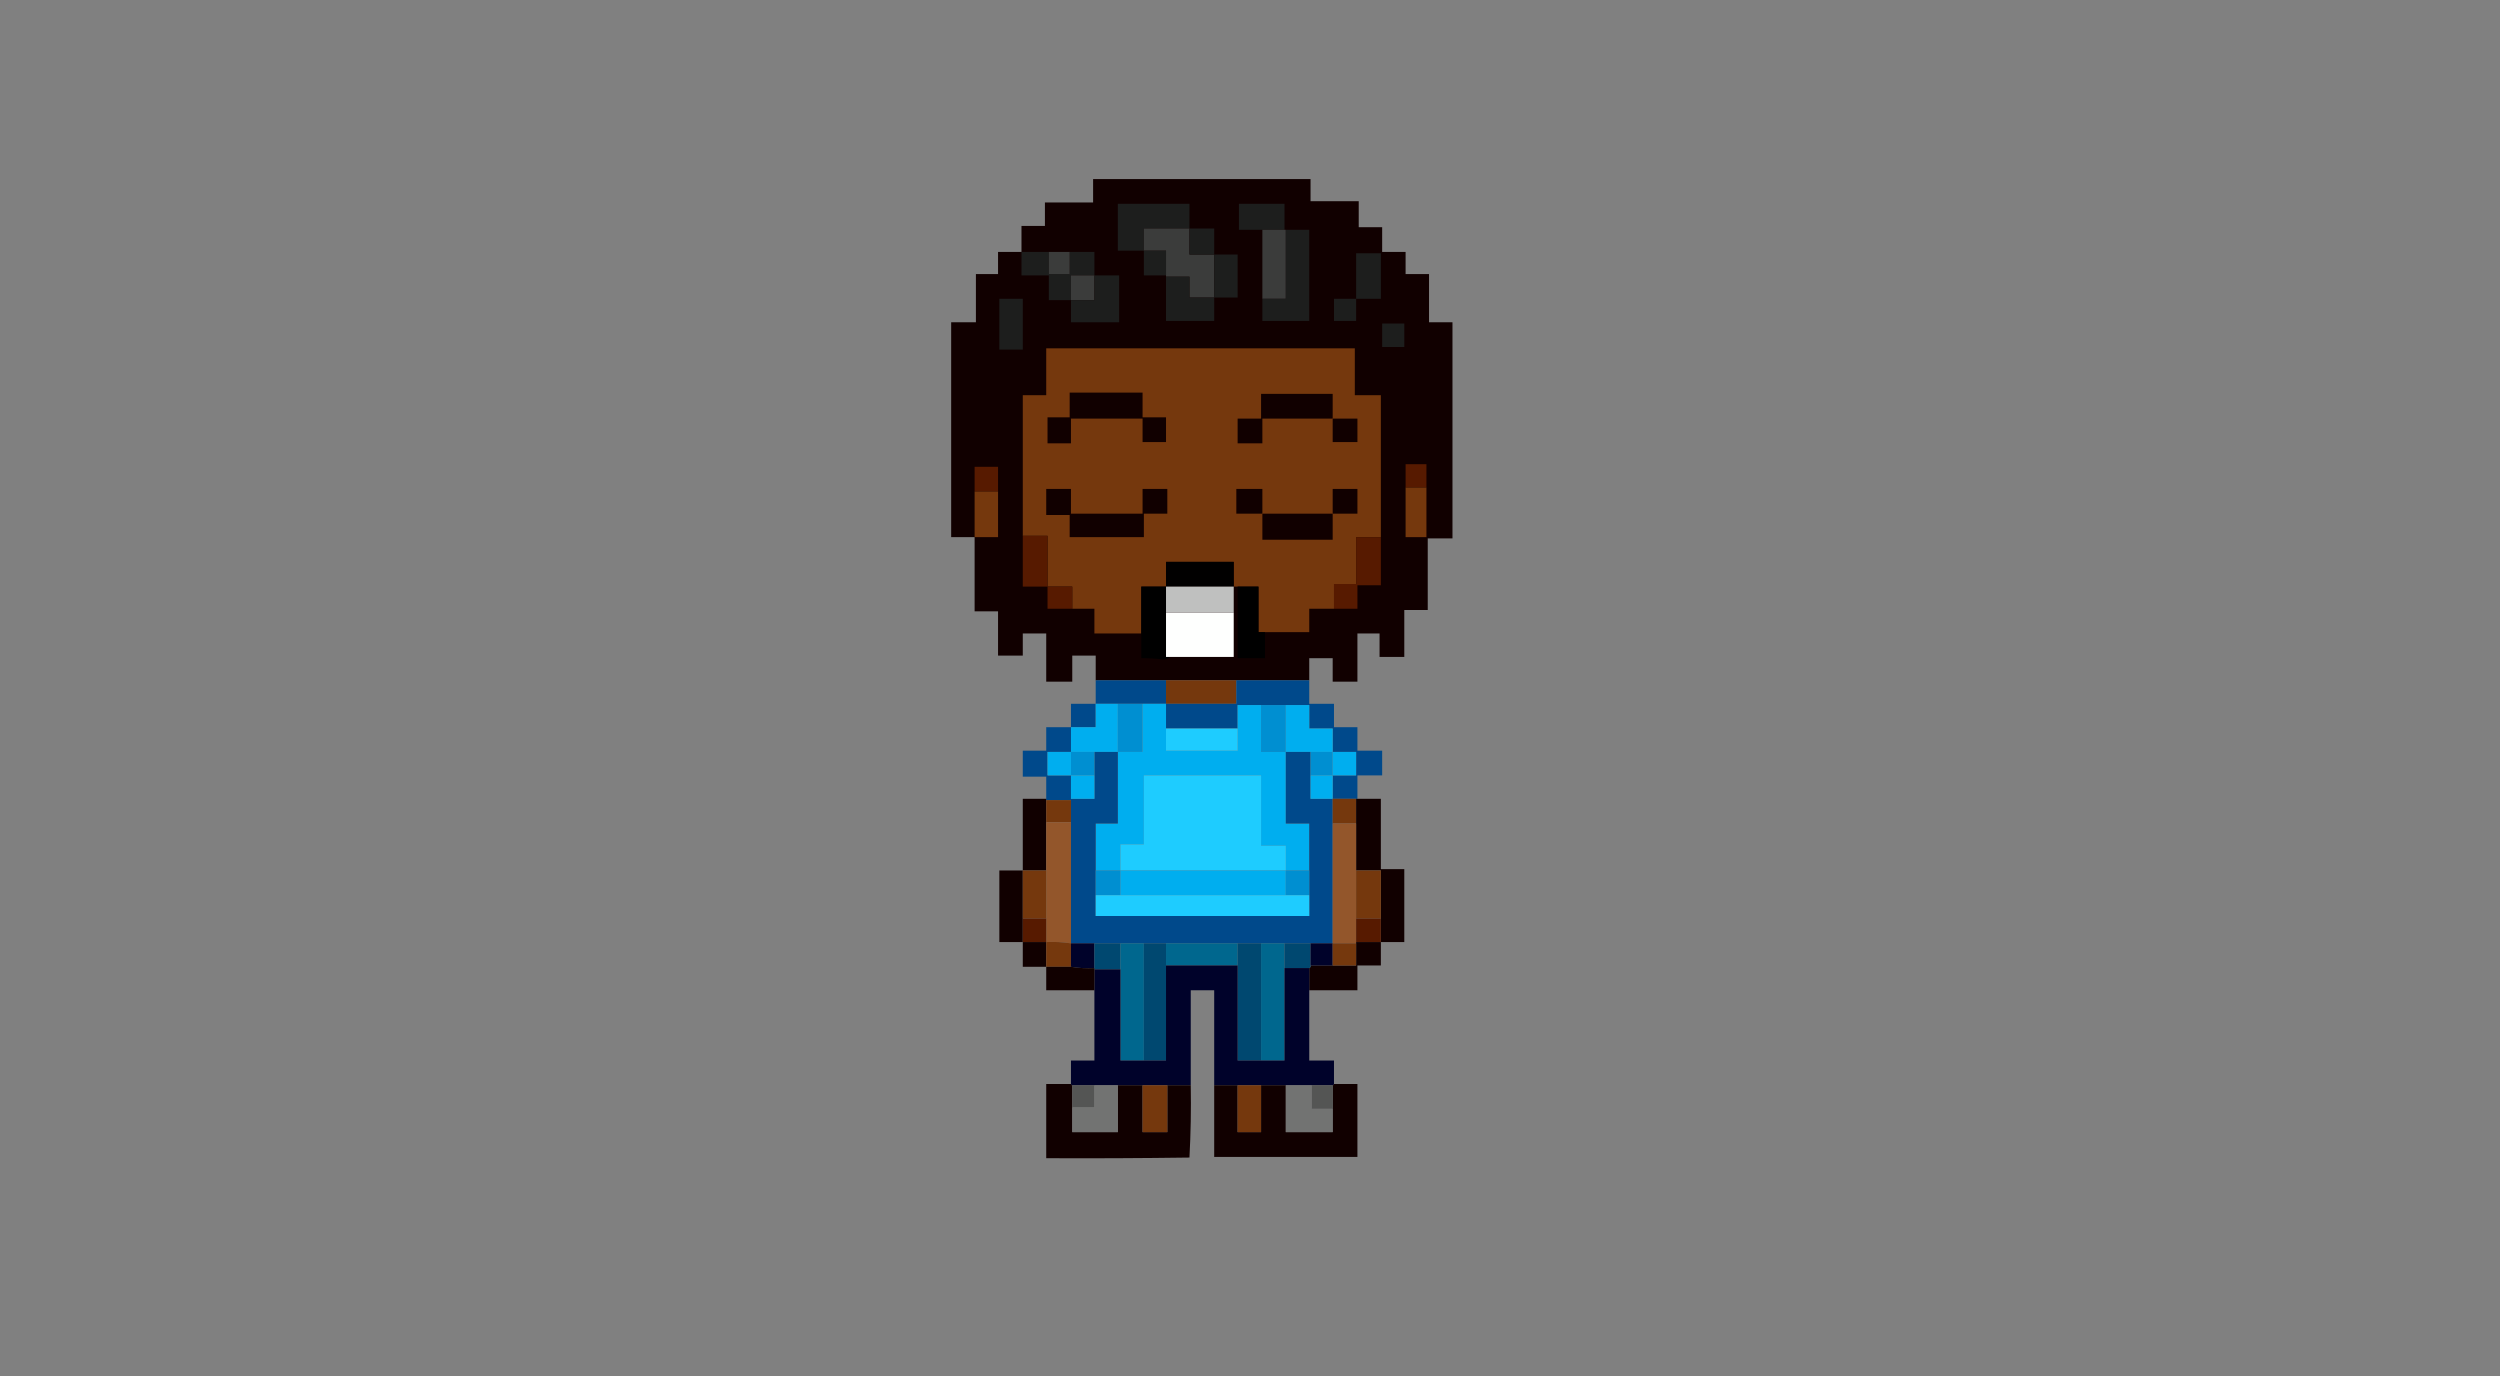 <?xml version="1.0" encoding="UTF-8"?>
<!DOCTYPE svg PUBLIC "-//W3C//DTD SVG 1.1//EN" "http://www.w3.org/Graphics/SVG/1.1/DTD/svg11.dtd">
<svg xmlns="http://www.w3.org/2000/svg" version="1.1" width="1920px" height="1057px" style="shape-rendering:geometricPrecision; text-rendering:geometricPrecision; image-rendering:optimizeQuality; fill-rule:evenodd; clip-rule:evenodd" xmlns:xlink="http://www.w3.org/1999/xlink">
<rect width="100%" height="100%" fill="#808080" stroke="none"/>
<g><path style="opacity:1" fill="#110000" d="M 1005.5,522.5 C 986.833,522.5 968.167,522.5 949.5,522.5C 931.5,522.5 913.5,522.5 895.5,522.5C 877.5,522.5 859.5,522.5 841.5,522.5C 841.5,516.167 841.5,509.833 841.5,503.5C 835.5,503.5 829.5,503.5 823.5,503.5C 823.5,510.167 823.5,516.833 823.5,523.5C 816.833,523.5 810.167,523.5 803.5,523.5C 803.5,511.167 803.5,498.833 803.5,486.5C 797.5,486.5 791.5,486.5 785.5,486.5C 785.5,492.167 785.5,497.833 785.5,503.5C 779.167,503.5 772.833,503.5 766.5,503.5C 766.5,492.167 766.5,480.833 766.5,469.5C 760.5,469.5 754.5,469.5 748.5,469.5C 748.5,450.5 748.5,431.5 748.5,412.5C 742.5,412.5 736.5,412.5 730.5,412.5C 730.5,357.5 730.5,302.5 730.5,247.5C 736.833,247.5 743.167,247.5 749.5,247.5C 749.5,235.167 749.5,222.833 749.5,210.5C 755.167,210.5 760.833,210.5 766.5,210.5C 766.5,204.833 766.5,199.167 766.5,193.5C 772.5,193.5 778.5,193.5 784.5,193.5C 784.5,186.833 784.5,180.167 784.5,173.5C 790.5,173.5 796.5,173.5 802.5,173.5C 802.5,167.5 802.5,161.5 802.5,155.5C 814.833,155.5 827.167,155.5 839.5,155.5C 839.5,149.5 839.5,143.5 839.5,137.5C 895.167,137.5 950.833,137.5 1006.5,137.5C 1006.5,143.167 1006.5,148.833 1006.5,154.5C 1018.83,154.5 1031.17,154.5 1043.5,154.5C 1043.5,161.167 1043.5,167.833 1043.5,174.5C 1049.5,174.5 1055.5,174.5 1061.5,174.5C 1061.5,180.833 1061.5,187.167 1061.5,193.5C 1067.5,193.5 1073.5,193.5 1079.5,193.5C 1079.5,199.167 1079.5,204.833 1079.5,210.5C 1085.5,210.5 1091.5,210.5 1097.5,210.5C 1097.5,222.833 1097.5,235.167 1097.5,247.5C 1103.5,247.5 1109.5,247.5 1115.5,247.5C 1115.5,302.833 1115.5,358.167 1115.5,413.5C 1109.17,413.5 1102.83,413.5 1096.5,413.5C 1096.5,431.833 1096.5,450.167 1096.5,468.5C 1090.5,468.5 1084.5,468.5 1078.5,468.5C 1078.5,480.5 1078.5,492.5 1078.5,504.5C 1072.17,504.5 1065.83,504.5 1059.5,504.5C 1059.5,498.5 1059.5,492.5 1059.5,486.5C 1053.83,486.5 1048.17,486.5 1042.5,486.5C 1042.5,498.833 1042.5,511.167 1042.5,523.5C 1036.17,523.5 1029.83,523.5 1023.5,523.5C 1023.5,517.5 1023.5,511.5 1023.5,505.5C 1017.5,505.5 1011.5,505.5 1005.5,505.5C 1005.5,511.167 1005.5,516.833 1005.5,522.5 Z"/></g>
<g><path style="opacity:1" fill="#1d1e1d" d="M 913.5,175.5 C 901.833,175.5 890.167,175.5 878.5,175.5C 878.5,181.167 878.5,186.833 878.5,192.5C 871.833,192.5 865.167,192.5 858.5,192.5C 858.5,180.5 858.5,168.5 858.5,156.5C 876.833,156.5 895.167,156.5 913.5,156.5C 913.5,162.833 913.5,169.167 913.5,175.5 Z"/></g>
<g><path style="opacity:1" fill="#1d1e1d" d="M 986.5,176.5 C 980.833,176.5 975.167,176.5 969.5,176.5C 963.5,176.5 957.5,176.5 951.5,176.5C 951.5,169.833 951.5,163.167 951.5,156.5C 963.167,156.5 974.833,156.5 986.5,156.5C 986.5,163.167 986.5,169.833 986.5,176.5 Z"/></g>
<g><path style="opacity:1" fill="#3b3c3b" d="M 913.5,175.5 C 913.5,182.167 913.5,188.833 913.5,195.5C 919.833,195.5 926.167,195.5 932.5,195.5C 932.5,206.5 932.5,217.5 932.5,228.5C 926.167,228.5 919.833,228.5 913.5,228.5C 913.5,223.167 913.5,217.833 913.5,212.5C 907.5,212.5 901.5,212.5 895.5,212.5C 895.5,212.167 895.5,211.833 895.5,211.5C 895.5,205.167 895.5,198.833 895.5,192.5C 889.833,192.5 884.167,192.5 878.5,192.5C 878.5,186.833 878.5,181.167 878.5,175.5C 890.167,175.5 901.833,175.5 913.5,175.5 Z"/></g>
<g><path style="opacity:1" fill="#1d1e1d" d="M 913.5,175.5 C 919.833,175.5 926.167,175.5 932.5,175.5C 932.5,182.167 932.5,188.833 932.5,195.5C 926.167,195.5 919.833,195.5 913.5,195.5C 913.5,188.833 913.5,182.167 913.5,175.5 Z"/></g>
<g><path style="opacity:1" fill="#3b3c3b" d="M 969.5,176.5 C 975.167,176.5 980.833,176.5 986.5,176.5C 986.833,176.5 987.167,176.5 987.5,176.5C 987.5,194.167 987.5,211.833 987.5,229.5C 981.5,229.5 975.5,229.5 969.5,229.5C 969.5,211.833 969.5,194.167 969.5,176.5 Z"/></g>
<g><path style="opacity:1" fill="#1d1e1d" d="M 987.5,176.5 C 993.5,176.5 999.5,176.5 1005.5,176.5C 1005.5,199.833 1005.5,223.167 1005.5,246.5C 993.5,246.5 981.5,246.5 969.5,246.5C 969.5,240.833 969.5,235.167 969.5,229.5C 975.5,229.5 981.5,229.5 987.5,229.5C 987.5,211.833 987.5,194.167 987.5,176.5 Z"/></g>
<g><path style="opacity:1" fill="#1d1e1d" d="M 878.5,192.5 C 884.167,192.5 889.833,192.5 895.5,192.5C 895.5,198.833 895.5,205.167 895.5,211.5C 889.833,211.5 884.167,211.5 878.5,211.5C 878.5,205.167 878.5,198.833 878.5,192.5 Z"/></g>
<g><path style="opacity:1" fill="#1d1e1d" d="M 784.5,193.5 C 791.5,193.5 798.5,193.5 805.5,193.5C 805.5,199.167 805.5,204.833 805.5,210.5C 810.833,210.5 816.167,210.5 821.5,210.5C 821.5,204.833 821.5,199.167 821.5,193.5C 827.833,193.5 834.167,193.5 840.5,193.5C 840.5,199.5 840.5,205.5 840.5,211.5C 834.5,211.5 828.5,211.5 822.5,211.5C 822.5,217.833 822.5,224.167 822.5,230.5C 816.833,230.5 811.167,230.5 805.5,230.5C 805.5,224.167 805.5,217.833 805.5,211.5C 798.5,211.5 791.5,211.5 784.5,211.5C 784.5,205.5 784.5,199.5 784.5,193.5 Z"/></g>
<g><path style="opacity:1" fill="#3b3c3b" d="M 805.5,193.5 C 810.833,193.5 816.167,193.5 821.5,193.5C 821.5,199.167 821.5,204.833 821.5,210.5C 816.167,210.5 810.833,210.5 805.5,210.5C 805.5,204.833 805.5,199.167 805.5,193.5 Z"/></g>
<g><path style="opacity:1" fill="#1d1e1d" d="M 1041.5,229.5 C 1041.5,217.833 1041.5,206.167 1041.5,194.5C 1047.83,194.5 1054.17,194.5 1060.5,194.5C 1060.5,206.167 1060.5,217.833 1060.5,229.5C 1054.17,229.5 1047.83,229.5 1041.5,229.5 Z"/></g>
<g><path style="opacity:1" fill="#1d1e1d" d="M 932.5,195.5 C 938.5,195.5 944.5,195.5 950.5,195.5C 950.5,206.5 950.5,217.5 950.5,228.5C 944.5,228.5 938.5,228.5 932.5,228.5C 932.5,217.5 932.5,206.5 932.5,195.5 Z"/></g>
<g><path style="opacity:1" fill="#3b3c3b" d="M 840.5,211.5 C 840.5,217.833 840.5,224.167 840.5,230.5C 834.5,230.5 828.5,230.5 822.5,230.5C 822.5,224.167 822.5,217.833 822.5,211.5C 828.5,211.5 834.5,211.5 840.5,211.5 Z"/></g>
<g><path style="opacity:1" fill="#1d1e1d" d="M 840.5,211.5 C 846.833,211.5 853.167,211.5 859.5,211.5C 859.5,223.5 859.5,235.5 859.5,247.5C 847.167,247.5 834.833,247.5 822.5,247.5C 822.5,241.833 822.5,236.167 822.5,230.5C 828.5,230.5 834.5,230.5 840.5,230.5C 840.5,224.167 840.5,217.833 840.5,211.5 Z"/></g>
<g><path style="opacity:1" fill="#1d1e1d" d="M 895.5,212.5 C 901.5,212.5 907.5,212.5 913.5,212.5C 913.5,217.833 913.5,223.167 913.5,228.5C 919.833,228.5 926.167,228.5 932.5,228.5C 932.5,234.5 932.5,240.5 932.5,246.5C 920.167,246.5 907.833,246.5 895.5,246.5C 895.5,235.167 895.5,223.833 895.5,212.5 Z"/></g>
<g><path style="opacity:1" fill="#1d1e1d" d="M 767.5,229.5 C 773.5,229.5 779.5,229.5 785.5,229.5C 785.5,242.5 785.5,255.5 785.5,268.5C 779.5,268.5 773.5,268.5 767.5,268.5C 767.5,255.5 767.5,242.5 767.5,229.5 Z"/></g>
<g><path style="opacity:1" fill="#1d1e1d" d="M 1041.5,229.5 C 1041.5,235.167 1041.5,240.833 1041.5,246.5C 1035.83,246.5 1030.17,246.5 1024.5,246.5C 1024.5,240.833 1024.5,235.167 1024.5,229.5C 1030.17,229.5 1035.83,229.5 1041.5,229.5 Z"/></g>
<g><path style="opacity:1" fill="#1d1e1d" d="M 1061.5,248.5 C 1067.17,248.5 1072.83,248.5 1078.5,248.5C 1078.5,254.5 1078.5,260.5 1078.5,266.5C 1072.83,266.5 1067.17,266.5 1061.5,266.5C 1061.5,260.5 1061.5,254.5 1061.5,248.5 Z"/></g>
<g><path style="opacity:1" fill="#75380d" d="M 1060.5,412.5 C 1054.17,412.5 1047.83,412.5 1041.5,412.5C 1041.5,424.5 1041.5,436.5 1041.5,448.5C 1035.83,448.5 1030.17,448.5 1024.5,448.5C 1024.5,454.833 1024.5,461.167 1024.5,467.5C 1018.17,467.5 1011.83,467.5 1005.5,467.5C 1005.5,473.5 1005.5,479.5 1005.5,485.5C 994.167,485.5 982.833,485.5 971.5,485.5C 969.833,485.5 968.167,485.5 966.5,485.5C 966.5,473.833 966.5,462.167 966.5,450.5C 961.167,450.5 955.833,450.5 950.5,450.5C 949.5,450.5 948.5,450.5 947.5,450.5C 947.5,444.167 947.5,437.833 947.5,431.5C 930.167,431.5 912.833,431.5 895.5,431.5C 895.5,437.833 895.5,444.167 895.5,450.5C 889.167,450.5 882.833,450.5 876.5,450.5C 876.5,462.5 876.5,474.5 876.5,486.5C 864.5,486.5 852.5,486.5 840.5,486.5C 840.5,480.167 840.5,473.833 840.5,467.5C 834.833,467.5 829.167,467.5 823.5,467.5C 823.5,461.833 823.5,456.167 823.5,450.5C 817.167,450.5 810.833,450.5 804.5,450.5C 804.5,437.5 804.5,424.5 804.5,411.5C 798.167,411.5 791.833,411.5 785.5,411.5C 785.5,375.5 785.5,339.5 785.5,303.5C 791.5,303.5 797.5,303.5 803.5,303.5C 803.5,291.5 803.5,279.5 803.5,267.5C 882.5,267.5 961.5,267.5 1040.5,267.5C 1040.5,279.5 1040.5,291.5 1040.5,303.5C 1047.17,303.5 1053.83,303.5 1060.5,303.5C 1060.5,339.833 1060.5,376.167 1060.5,412.5 Z"/></g>
<g><path style="opacity:1" fill="#110000" d="M 821.5,301.5 C 840.167,301.5 858.833,301.5 877.5,301.5C 877.5,307.833 877.5,314.167 877.5,320.5C 883.5,320.5 889.5,320.5 895.5,320.5C 895.5,326.833 895.5,333.167 895.5,339.5C 889.5,339.5 883.5,339.5 877.5,339.5C 877.5,333.5 877.5,327.5 877.5,321.5C 859.167,321.5 840.833,321.5 822.5,321.5C 822.5,327.833 822.5,334.167 822.5,340.5C 816.5,340.5 810.5,340.5 804.5,340.5C 804.5,333.833 804.5,327.167 804.5,320.5C 810.167,320.5 815.833,320.5 821.5,320.5C 821.5,314.167 821.5,307.833 821.5,301.5 Z"/></g>
<g><path style="opacity:1" fill="#110000" d="M 1023.5,321.5 C 1005.5,321.5 987.5,321.5 969.5,321.5C 969.5,327.833 969.5,334.167 969.5,340.5C 963.167,340.5 956.833,340.5 950.5,340.5C 950.5,334.167 950.5,327.833 950.5,321.5C 956.5,321.5 962.5,321.5 968.5,321.5C 968.5,315.167 968.5,308.833 968.5,302.5C 986.833,302.5 1005.17,302.5 1023.5,302.5C 1023.5,308.833 1023.5,315.167 1023.5,321.5 Z"/></g>
<g><path style="opacity:1" fill="#110000" d="M 1023.5,321.5 C 1029.83,321.5 1036.17,321.5 1042.5,321.5C 1042.5,327.5 1042.5,333.5 1042.5,339.5C 1036.17,339.5 1029.83,339.5 1023.5,339.5C 1023.5,333.5 1023.5,327.5 1023.5,321.5 Z"/></g>
<g><path style="opacity:1" fill="#571a00" d="M 1095.5,374.5 C 1090.17,374.5 1084.83,374.5 1079.5,374.5C 1079.5,368.5 1079.5,362.5 1079.5,356.5C 1084.83,356.5 1090.17,356.5 1095.5,356.5C 1095.5,362.5 1095.5,368.5 1095.5,374.5 Z"/></g>
<g><path style="opacity:1" fill="#571a00" d="M 766.5,377.5 C 760.5,377.5 754.5,377.5 748.5,377.5C 748.5,371.167 748.5,364.833 748.5,358.5C 754.5,358.5 760.5,358.5 766.5,358.5C 766.5,364.833 766.5,371.167 766.5,377.5 Z"/></g>
<g><path style="opacity:1" fill="#75380d" d="M 1079.5,374.5 C 1084.83,374.5 1090.17,374.5 1095.5,374.5C 1095.5,387.167 1095.5,399.833 1095.5,412.5C 1090.17,412.5 1084.83,412.5 1079.5,412.5C 1079.5,399.833 1079.5,387.167 1079.5,374.5 Z"/></g>
<g><path style="opacity:1" fill="#110000" d="M 803.5,375.5 C 809.833,375.5 816.167,375.5 822.5,375.5C 822.5,381.833 822.5,388.167 822.5,394.5C 840.833,394.5 859.167,394.5 877.5,394.5C 877.5,388.167 877.5,381.833 877.5,375.5C 883.833,375.5 890.167,375.5 896.5,375.5C 896.5,381.833 896.5,388.167 896.5,394.5C 890.5,394.5 884.5,394.5 878.5,394.5C 878.5,400.5 878.5,406.5 878.5,412.5C 859.5,412.5 840.5,412.5 821.5,412.5C 821.5,406.833 821.5,401.167 821.5,395.5C 815.5,395.5 809.5,395.5 803.5,395.5C 803.5,388.833 803.5,382.167 803.5,375.5 Z"/></g>
<g><path style="opacity:1" fill="#110000" d="M 969.5,394.5 C 962.833,394.5 956.167,394.5 949.5,394.5C 949.5,388.167 949.5,381.833 949.5,375.5C 956.167,375.5 962.833,375.5 969.5,375.5C 969.5,381.833 969.5,388.167 969.5,394.5 Z"/></g>
<g><path style="opacity:1" fill="#110000" d="M 1023.5,394.5 C 1023.5,388.167 1023.5,381.833 1023.5,375.5C 1029.83,375.5 1036.17,375.5 1042.5,375.5C 1042.5,381.833 1042.5,388.167 1042.5,394.5C 1036.17,394.5 1029.83,394.5 1023.5,394.5 Z"/></g>
<g><path style="opacity:1" fill="#75380d" d="M 748.5,377.5 C 754.5,377.5 760.5,377.5 766.5,377.5C 766.5,389.167 766.5,400.833 766.5,412.5C 760.5,412.5 754.5,412.5 748.5,412.5C 748.5,400.833 748.5,389.167 748.5,377.5 Z"/></g>
<g><path style="opacity:1" fill="#110000" d="M 969.5,394.5 C 987.5,394.5 1005.5,394.5 1023.5,394.5C 1023.5,401.167 1023.5,407.833 1023.5,414.5C 1005.5,414.5 987.5,414.5 969.5,414.5C 969.5,407.833 969.5,401.167 969.5,394.5 Z"/></g>
<g><path style="opacity:1" fill="#571a00" d="M 785.5,411.5 C 791.833,411.5 798.167,411.5 804.5,411.5C 804.5,424.5 804.5,437.5 804.5,450.5C 798.167,450.5 791.833,450.5 785.5,450.5C 785.5,437.5 785.5,424.5 785.5,411.5 Z"/></g>
<g><path style="opacity:1" fill="#571a00" d="M 1060.5,412.5 C 1060.5,424.833 1060.5,437.167 1060.5,449.5C 1054.5,449.5 1048.5,449.5 1042.5,449.5C 1042.5,455.5 1042.5,461.5 1042.5,467.5C 1036.5,467.5 1030.5,467.5 1024.5,467.5C 1024.5,461.167 1024.5,454.833 1024.5,448.5C 1030.17,448.5 1035.83,448.5 1041.5,448.5C 1041.5,436.5 1041.5,424.5 1041.5,412.5C 1047.83,412.5 1054.17,412.5 1060.5,412.5 Z"/></g>
<g><path style="opacity:1" fill="#010000" d="M 947.5,450.5 C 930.167,450.5 912.833,450.5 895.5,450.5C 895.5,444.167 895.5,437.833 895.5,431.5C 912.833,431.5 930.167,431.5 947.5,431.5C 947.5,437.833 947.5,444.167 947.5,450.5 Z"/></g>
<g><path style="opacity:1" fill="#571a00" d="M 804.5,450.5 C 810.833,450.5 817.167,450.5 823.5,450.5C 823.5,456.167 823.5,461.833 823.5,467.5C 817.167,467.5 810.833,467.5 804.5,467.5C 804.5,461.833 804.5,456.167 804.5,450.5 Z"/></g>
<g><path style="opacity:1" fill="#000000" d="M 895.5,450.5 C 895.5,457.167 895.5,463.833 895.5,470.5C 895.5,481.833 895.5,493.167 895.5,504.5C 896.5,504.5 897.5,504.5 898.5,504.5C 897.306,505.777 895.64,506.444 893.5,506.5C 887.854,505.779 882.187,505.446 876.5,505.5C 876.5,499.167 876.5,492.833 876.5,486.5C 876.5,474.5 876.5,462.5 876.5,450.5C 882.833,450.5 889.167,450.5 895.5,450.5 Z"/></g>
<g><path style="opacity:1" fill="#bfc0bf" d="M 895.5,450.5 C 912.833,450.5 930.167,450.5 947.5,450.5C 947.5,457.167 947.5,463.833 947.5,470.5C 930.167,470.5 912.833,470.5 895.5,470.5C 895.5,463.833 895.5,457.167 895.5,450.5 Z"/></g>
<g><path style="opacity:1" fill="#000000" d="M 950.5,450.5 C 955.833,450.5 961.167,450.5 966.5,450.5C 966.5,462.167 966.5,473.833 966.5,485.5C 968.167,485.5 969.833,485.5 971.5,485.5C 971.5,492.167 971.5,498.833 971.5,505.5C 964.5,505.5 957.5,505.5 950.5,505.5C 950.5,487.167 950.5,468.833 950.5,450.5 Z"/></g>
<g><path style="opacity:1" fill="#fefffe" d="M 895.5,470.5 C 912.833,470.5 930.167,470.5 947.5,470.5C 947.5,481.833 947.5,493.167 947.5,504.5C 931.167,504.5 914.833,504.5 898.5,504.5C 897.5,504.5 896.5,504.5 895.5,504.5C 895.5,493.167 895.5,481.833 895.5,470.5 Z"/></g>
<g><path style="opacity:1" fill="#00498b" d="M 841.5,522.5 C 859.5,522.5 877.5,522.5 895.5,522.5C 895.5,528.5 895.5,534.5 895.5,540.5C 889.5,540.5 883.5,540.5 877.5,540.5C 871.167,540.5 864.833,540.5 858.5,540.5C 852.833,540.5 847.167,540.5 841.5,540.5C 841.5,534.5 841.5,528.5 841.5,522.5 Z"/></g>
<g><path style="opacity:1" fill="#75380d" d="M 895.5,522.5 C 913.5,522.5 931.5,522.5 949.5,522.5C 949.5,528.5 949.5,534.5 949.5,540.5C 931.5,540.5 913.5,540.5 895.5,540.5C 895.5,534.5 895.5,528.5 895.5,522.5 Z"/></g>
<g><path style="opacity:1" fill="#00498b" d="M 949.5,522.5 C 968.167,522.5 986.833,522.5 1005.5,522.5C 1005.5,528.5 1005.5,534.5 1005.5,540.5C 1011.83,540.5 1018.17,540.5 1024.5,540.5C 1024.5,546.5 1024.5,552.5 1024.5,558.5C 1030.5,558.5 1036.5,558.5 1042.5,558.5C 1042.5,564.5 1042.5,570.5 1042.5,576.5C 1048.83,576.5 1055.17,576.5 1061.5,576.5C 1061.5,582.833 1061.5,589.167 1061.5,595.5C 1055.17,595.5 1048.83,595.5 1042.5,595.5C 1042.5,601.5 1042.5,607.5 1042.5,613.5C 1042.17,613.5 1041.83,613.5 1041.5,613.5C 1035.5,613.5 1029.5,613.5 1023.5,613.5C 1023.5,607.5 1023.5,601.5 1023.5,595.5C 1029.5,595.5 1035.5,595.5 1041.5,595.5C 1041.5,589.5 1041.5,583.5 1041.5,577.5C 1035.5,577.5 1029.5,577.5 1023.5,577.5C 1023.5,571.5 1023.5,565.5 1023.5,559.5C 1017.5,559.5 1011.5,559.5 1005.5,559.5C 1005.5,553.5 1005.5,547.5 1005.5,541.5C 999.5,541.5 993.5,541.5 987.5,541.5C 981.167,541.5 974.833,541.5 968.5,541.5C 962.5,541.5 956.5,541.5 950.5,541.5C 950.5,547.5 950.5,553.5 950.5,559.5C 932.167,559.5 913.833,559.5 895.5,559.5C 895.5,553.167 895.5,546.833 895.5,540.5C 913.5,540.5 931.5,540.5 949.5,540.5C 949.5,534.5 949.5,528.5 949.5,522.5 Z"/></g>
<g><path style="opacity:1" fill="#00498b" d="M 841.5,540.5 C 841.5,546.5 841.5,552.5 841.5,558.5C 835.167,558.5 828.833,558.5 822.5,558.5C 822.5,552.5 822.5,546.5 822.5,540.5C 828.833,540.5 835.167,540.5 841.5,540.5 Z"/></g>
<g><path style="opacity:1" fill="#00aeef" d="M 841.5,540.5 C 847.167,540.5 852.833,540.5 858.5,540.5C 858.5,552.833 858.5,565.167 858.5,577.5C 852.5,577.5 846.5,577.5 840.5,577.5C 834.5,577.5 828.5,577.5 822.5,577.5C 822.5,571.167 822.5,564.833 822.5,558.5C 828.833,558.5 835.167,558.5 841.5,558.5C 841.5,552.5 841.5,546.5 841.5,540.5 Z"/></g>
<g><path style="opacity:1" fill="#008fd1" d="M 858.5,540.5 C 864.833,540.5 871.167,540.5 877.5,540.5C 877.5,552.833 877.5,565.167 877.5,577.5C 871.167,577.5 864.833,577.5 858.5,577.5C 858.5,565.167 858.5,552.833 858.5,540.5 Z"/></g>
<g><path style="opacity:1" fill="#00aeef" d="M 877.5,540.5 C 883.5,540.5 889.5,540.5 895.5,540.5C 895.5,546.833 895.5,553.167 895.5,559.5C 895.5,565.167 895.5,570.833 895.5,576.5C 913.833,576.5 932.167,576.5 950.5,576.5C 950.5,570.833 950.5,565.167 950.5,559.5C 950.5,553.5 950.5,547.5 950.5,541.5C 956.5,541.5 962.5,541.5 968.5,541.5C 968.5,553.5 968.5,565.5 968.5,577.5C 974.833,577.5 981.167,577.5 987.5,577.5C 987.5,595.833 987.5,614.167 987.5,632.5C 993.5,632.5 999.5,632.5 1005.5,632.5C 1005.5,644.5 1005.5,656.5 1005.5,668.5C 999.5,668.5 993.5,668.5 987.5,668.5C 987.5,662.167 987.5,655.833 987.5,649.5C 981.167,649.5 974.833,649.5 968.5,649.5C 968.5,631.5 968.5,613.5 968.5,595.5C 938.5,595.5 908.5,595.5 878.5,595.5C 878.5,613.167 878.5,630.833 878.5,648.5C 872.5,648.5 866.5,648.5 860.5,648.5C 860.5,655.167 860.5,661.833 860.5,668.5C 854.167,668.5 847.833,668.5 841.5,668.5C 841.5,656.5 841.5,644.5 841.5,632.5C 847.167,632.5 852.833,632.5 858.5,632.5C 858.5,614.167 858.5,595.833 858.5,577.5C 864.833,577.5 871.167,577.5 877.5,577.5C 877.5,565.167 877.5,552.833 877.5,540.5 Z"/></g>
<g><path style="opacity:1" fill="#008fd1" d="M 968.5,541.5 C 974.833,541.5 981.167,541.5 987.5,541.5C 987.5,553.5 987.5,565.5 987.5,577.5C 981.167,577.5 974.833,577.5 968.5,577.5C 968.5,565.5 968.5,553.5 968.5,541.5 Z"/></g>
<g><path style="opacity:1" fill="#00aeef" d="M 987.5,541.5 C 993.5,541.5 999.5,541.5 1005.5,541.5C 1005.5,547.5 1005.5,553.5 1005.5,559.5C 1011.5,559.5 1017.5,559.5 1023.5,559.5C 1023.5,565.5 1023.5,571.5 1023.5,577.5C 1017.83,577.5 1012.17,577.5 1006.5,577.5C 1000.17,577.5 993.833,577.5 987.5,577.5C 987.5,565.5 987.5,553.5 987.5,541.5 Z"/></g>
<g><path style="opacity:1" fill="#00498b" d="M 822.5,558.5 C 822.5,564.833 822.5,571.167 822.5,577.5C 816.5,577.5 810.5,577.5 804.5,577.5C 804.5,583.5 804.5,589.5 804.5,595.5C 810.5,595.5 816.5,595.5 822.5,595.5C 822.5,601.5 822.5,607.5 822.5,613.5C 828.5,613.5 834.5,613.5 840.5,613.5C 840.5,607.5 840.5,601.5 840.5,595.5C 840.5,589.5 840.5,583.5 840.5,577.5C 846.5,577.5 852.5,577.5 858.5,577.5C 858.5,595.833 858.5,614.167 858.5,632.5C 852.833,632.5 847.167,632.5 841.5,632.5C 841.5,644.5 841.5,656.5 841.5,668.5C 841.5,674.833 841.5,681.167 841.5,687.5C 841.5,692.833 841.5,698.167 841.5,703.5C 896.167,703.5 950.833,703.5 1005.5,703.5C 1005.5,698.167 1005.5,692.833 1005.5,687.5C 1005.5,681.167 1005.5,674.833 1005.5,668.5C 1005.5,656.5 1005.5,644.5 1005.5,632.5C 999.5,632.5 993.5,632.5 987.5,632.5C 987.5,614.167 987.5,595.833 987.5,577.5C 993.833,577.5 1000.17,577.5 1006.5,577.5C 1006.5,583.5 1006.5,589.5 1006.5,595.5C 1006.5,601.5 1006.5,607.5 1006.5,613.5C 1012.17,613.5 1017.83,613.5 1023.5,613.5C 1023.5,619.833 1023.5,626.167 1023.5,632.5C 1023.5,663.167 1023.5,693.833 1023.5,724.5C 1017.83,724.5 1012.17,724.5 1006.5,724.5C 999.833,724.5 993.167,724.5 986.5,724.5C 980.5,724.5 974.5,724.5 968.5,724.5C 962.5,724.5 956.5,724.5 950.5,724.5C 932.167,724.5 913.833,724.5 895.5,724.5C 889.833,724.5 884.167,724.5 878.5,724.5C 872.5,724.5 866.5,724.5 860.5,724.5C 853.833,724.5 847.167,724.5 840.5,724.5C 834.5,724.5 828.5,724.5 822.5,724.5C 822.5,693.5 822.5,662.5 822.5,631.5C 822.5,625.833 822.5,620.167 822.5,614.5C 816.167,614.5 809.833,614.5 803.5,614.5C 803.5,614.167 803.5,613.833 803.5,613.5C 803.5,607.833 803.5,602.167 803.5,596.5C 797.5,596.5 791.5,596.5 785.5,596.5C 785.5,589.833 785.5,583.167 785.5,576.5C 791.5,576.5 797.5,576.5 803.5,576.5C 803.5,570.5 803.5,564.5 803.5,558.5C 809.833,558.5 816.167,558.5 822.5,558.5 Z"/></g>
<g><path style="opacity:1" fill="#1eccff" d="M 895.5,559.5 C 913.833,559.5 932.167,559.5 950.5,559.5C 950.5,565.167 950.5,570.833 950.5,576.5C 932.167,576.5 913.833,576.5 895.5,576.5C 895.5,570.833 895.5,565.167 895.5,559.5 Z"/></g>
<g><path style="opacity:1" fill="#00aeef" d="M 822.5,577.5 C 822.5,583.5 822.5,589.5 822.5,595.5C 816.5,595.5 810.5,595.5 804.5,595.5C 804.5,589.5 804.5,583.5 804.5,577.5C 810.5,577.5 816.5,577.5 822.5,577.5 Z"/></g>
<g><path style="opacity:1" fill="#008fd1" d="M 822.5,577.5 C 828.5,577.5 834.5,577.5 840.5,577.5C 840.5,583.5 840.5,589.5 840.5,595.5C 834.5,595.5 828.5,595.5 822.5,595.5C 822.5,589.5 822.5,583.5 822.5,577.5 Z"/></g>
<g><path style="opacity:1" fill="#008fd1" d="M 1006.5,577.5 C 1012.17,577.5 1017.83,577.5 1023.5,577.5C 1023.5,583.5 1023.5,589.5 1023.5,595.5C 1017.83,595.5 1012.17,595.5 1006.5,595.5C 1006.5,589.5 1006.5,583.5 1006.5,577.5 Z"/></g>
<g><path style="opacity:1" fill="#00aeef" d="M 1023.5,577.5 C 1029.5,577.5 1035.5,577.5 1041.5,577.5C 1041.5,583.5 1041.5,589.5 1041.5,595.5C 1035.5,595.5 1029.5,595.5 1023.5,595.5C 1023.5,589.5 1023.5,583.5 1023.5,577.5 Z"/></g>
<g><path style="opacity:1" fill="#00aeef" d="M 822.5,595.5 C 828.5,595.5 834.5,595.5 840.5,595.5C 840.5,601.5 840.5,607.5 840.5,613.5C 834.5,613.5 828.5,613.5 822.5,613.5C 822.5,607.5 822.5,601.5 822.5,595.5 Z"/></g>
<g><path style="opacity:1" fill="#1eccff" d="M 987.5,668.5 C 945.167,668.5 902.833,668.5 860.5,668.5C 860.5,661.833 860.5,655.167 860.5,648.5C 866.5,648.5 872.5,648.5 878.5,648.5C 878.5,630.833 878.5,613.167 878.5,595.5C 908.5,595.5 938.5,595.5 968.5,595.5C 968.5,613.5 968.5,631.5 968.5,649.5C 974.833,649.5 981.167,649.5 987.5,649.5C 987.5,655.833 987.5,662.167 987.5,668.5 Z"/></g>
<g><path style="opacity:1" fill="#00aeef" d="M 1006.5,595.5 C 1012.17,595.5 1017.83,595.5 1023.5,595.5C 1023.5,601.5 1023.5,607.5 1023.5,613.5C 1017.83,613.5 1012.17,613.5 1006.5,613.5C 1006.5,607.5 1006.5,601.5 1006.5,595.5 Z"/></g>
<g><path style="opacity:1" fill="#110000" d="M 803.5,613.5 C 803.5,613.833 803.5,614.167 803.5,614.5C 803.5,620.167 803.5,625.833 803.5,631.5C 803.5,643.833 803.5,656.167 803.5,668.5C 797.5,668.5 791.5,668.5 785.5,668.5C 785.5,650.167 785.5,631.833 785.5,613.5C 791.5,613.5 797.5,613.5 803.5,613.5 Z"/></g>
<g><path style="opacity:1" fill="#75380d" d="M 1023.5,613.5 C 1029.5,613.5 1035.5,613.5 1041.5,613.5C 1041.5,619.833 1041.5,626.167 1041.5,632.5C 1035.5,632.5 1029.5,632.5 1023.5,632.5C 1023.5,626.167 1023.5,619.833 1023.5,613.5 Z"/></g>
<g><path style="opacity:1" fill="#110000" d="M 1041.5,613.5 C 1041.83,613.5 1042.17,613.5 1042.5,613.5C 1048.5,613.5 1054.5,613.5 1060.5,613.5C 1060.5,631.5 1060.5,649.5 1060.5,667.5C 1066.5,667.5 1072.5,667.5 1078.5,667.5C 1078.5,686.167 1078.5,704.833 1078.5,723.5C 1072.5,723.5 1066.5,723.5 1060.5,723.5C 1060.5,717.5 1060.5,711.5 1060.5,705.5C 1060.5,693.167 1060.5,680.833 1060.5,668.5C 1054.17,668.5 1047.83,668.5 1041.5,668.5C 1041.5,656.5 1041.5,644.5 1041.5,632.5C 1041.5,626.167 1041.5,619.833 1041.5,613.5 Z"/></g>
<g><path style="opacity:1" fill="#75380d" d="M 803.5,614.5 C 809.833,614.5 816.167,614.5 822.5,614.5C 822.5,620.167 822.5,625.833 822.5,631.5C 816.167,631.5 809.833,631.5 803.5,631.5C 803.5,625.833 803.5,620.167 803.5,614.5 Z"/></g>
<g><path style="opacity:1" fill="#93562b" d="M 803.5,631.5 C 809.833,631.5 816.167,631.5 822.5,631.5C 822.5,662.5 822.5,693.5 822.5,724.5C 816.256,723.542 809.923,723.209 803.5,723.5C 803.5,717.5 803.5,711.5 803.5,705.5C 803.5,693.167 803.5,680.833 803.5,668.5C 803.5,656.167 803.5,643.833 803.5,631.5 Z"/></g>
<g><path style="opacity:1" fill="#93562b" d="M 1023.5,632.5 C 1029.5,632.5 1035.5,632.5 1041.5,632.5C 1041.5,644.5 1041.5,656.5 1041.5,668.5C 1041.5,680.833 1041.5,693.167 1041.5,705.5C 1041.5,711.5 1041.5,717.5 1041.5,723.5C 1041.5,723.833 1041.5,724.167 1041.5,724.5C 1035.5,724.5 1029.5,724.5 1023.5,724.5C 1023.5,693.833 1023.5,663.167 1023.5,632.5 Z"/></g>
<g><path style="opacity:1" fill="#110000" d="M 785.5,668.5 C 785.5,680.833 785.5,693.167 785.5,705.5C 785.5,711.5 785.5,717.5 785.5,723.5C 779.5,723.5 773.5,723.5 767.5,723.5C 767.5,705.167 767.5,686.833 767.5,668.5C 773.5,668.5 779.5,668.5 785.5,668.5 Z"/></g>
<g><path style="opacity:1" fill="#75380d" d="M 785.5,668.5 C 791.5,668.5 797.5,668.5 803.5,668.5C 803.5,680.833 803.5,693.167 803.5,705.5C 797.5,705.5 791.5,705.5 785.5,705.5C 785.5,693.167 785.5,680.833 785.5,668.5 Z"/></g>
<g><path style="opacity:1" fill="#008fd1" d="M 841.5,668.5 C 847.833,668.5 854.167,668.5 860.5,668.5C 860.5,674.833 860.5,681.167 860.5,687.5C 854.167,687.5 847.833,687.5 841.5,687.5C 841.5,681.167 841.5,674.833 841.5,668.5 Z"/></g>
<g><path style="opacity:1" fill="#00aeef" d="M 860.5,668.5 C 902.833,668.5 945.167,668.5 987.5,668.5C 987.5,674.833 987.5,681.167 987.5,687.5C 945.167,687.5 902.833,687.5 860.5,687.5C 860.5,681.167 860.5,674.833 860.5,668.5 Z"/></g>
<g><path style="opacity:1" fill="#008fd1" d="M 987.5,668.5 C 993.5,668.5 999.5,668.5 1005.5,668.5C 1005.5,674.833 1005.5,681.167 1005.5,687.5C 999.5,687.5 993.5,687.5 987.5,687.5C 987.5,681.167 987.5,674.833 987.5,668.5 Z"/></g>
<g><path style="opacity:1" fill="#75380d" d="M 1041.5,668.5 C 1047.83,668.5 1054.17,668.5 1060.5,668.5C 1060.5,680.833 1060.5,693.167 1060.5,705.5C 1054.17,705.5 1047.83,705.5 1041.5,705.5C 1041.5,693.167 1041.5,680.833 1041.5,668.5 Z"/></g>
<g><path style="opacity:1" fill="#1eccff" d="M 841.5,687.5 C 847.833,687.5 854.167,687.5 860.5,687.5C 902.833,687.5 945.167,687.5 987.5,687.5C 993.5,687.5 999.5,687.5 1005.5,687.5C 1005.5,692.833 1005.5,698.167 1005.5,703.5C 950.833,703.5 896.167,703.5 841.5,703.5C 841.5,698.167 841.5,692.833 841.5,687.5 Z"/></g>
<g><path style="opacity:1" fill="#571a00" d="M 785.5,705.5 C 791.5,705.5 797.5,705.5 803.5,705.5C 803.5,711.5 803.5,717.5 803.5,723.5C 797.5,723.5 791.5,723.5 785.5,723.5C 785.5,717.5 785.5,711.5 785.5,705.5 Z"/></g>
<g><path style="opacity:1" fill="#571a00" d="M 1041.5,705.5 C 1047.83,705.5 1054.17,705.5 1060.5,705.5C 1060.5,711.5 1060.5,717.5 1060.5,723.5C 1054.17,723.5 1047.83,723.5 1041.5,723.5C 1041.5,717.5 1041.5,711.5 1041.5,705.5 Z"/></g>
<g><path style="opacity:1" fill="#110000" d="M 785.5,723.5 C 791.5,723.5 797.5,723.5 803.5,723.5C 803.5,729.833 803.5,736.167 803.5,742.5C 797.5,742.5 791.5,742.5 785.5,742.5C 785.5,736.167 785.5,729.833 785.5,723.5 Z"/></g>
<g><path style="opacity:1" fill="#75380d" d="M 803.5,723.5 C 809.923,723.209 816.256,723.542 822.5,724.5C 822.5,730.5 822.5,736.5 822.5,742.5C 816.167,742.5 809.833,742.5 803.5,742.5C 803.5,736.167 803.5,729.833 803.5,723.5 Z"/></g>
<g><path style="opacity:1" fill="#110000" d="M 1041.5,723.5 C 1047.83,723.5 1054.17,723.5 1060.5,723.5C 1060.5,729.5 1060.5,735.5 1060.5,741.5C 1054.5,741.5 1048.5,741.5 1042.5,741.5C 1042.5,747.833 1042.5,754.167 1042.5,760.5C 1030.17,760.5 1017.83,760.5 1005.5,760.5C 1005.5,754.833 1005.5,749.167 1005.5,743.5C 1006.34,743.158 1006.67,742.492 1006.5,741.5C 1012.17,741.5 1017.83,741.5 1023.5,741.5C 1029.5,741.5 1035.5,741.5 1041.5,741.5C 1041.5,735.833 1041.5,730.167 1041.5,724.5C 1041.5,724.167 1041.5,723.833 1041.5,723.5 Z"/></g>
<g><path style="opacity:1" fill="#00022a" d="M 822.5,724.5 C 828.5,724.5 834.5,724.5 840.5,724.5C 840.5,730.833 840.5,737.167 840.5,743.5C 834.31,743.823 828.31,743.49 822.5,742.5C 822.5,736.5 822.5,730.5 822.5,724.5 Z"/></g>
<g><path style="opacity:1" fill="#004870" d="M 840.5,724.5 C 847.167,724.5 853.833,724.5 860.5,724.5C 860.5,731.167 860.5,737.833 860.5,744.5C 853.833,744.5 847.167,744.5 840.5,744.5C 840.5,744.167 840.5,743.833 840.5,743.5C 840.5,737.167 840.5,730.833 840.5,724.5 Z"/></g>
<g><path style="opacity:1" fill="#00678e" d="M 860.5,724.5 C 866.5,724.5 872.5,724.5 878.5,724.5C 878.5,754.5 878.5,784.5 878.5,814.5C 872.5,814.5 866.5,814.5 860.5,814.5C 860.5,791.167 860.5,767.833 860.5,744.5C 860.5,737.833 860.5,731.167 860.5,724.5 Z"/></g>
<g><path style="opacity:1" fill="#004870" d="M 878.5,724.5 C 884.167,724.5 889.833,724.5 895.5,724.5C 895.5,730.167 895.5,735.833 895.5,741.5C 895.5,765.833 895.5,790.167 895.5,814.5C 889.833,814.5 884.167,814.5 878.5,814.5C 878.5,784.5 878.5,754.5 878.5,724.5 Z"/></g>
<g><path style="opacity:1" fill="#00678e" d="M 895.5,724.5 C 913.833,724.5 932.167,724.5 950.5,724.5C 950.5,730.167 950.5,735.833 950.5,741.5C 932.167,741.5 913.833,741.5 895.5,741.5C 895.5,735.833 895.5,730.167 895.5,724.5 Z"/></g>
<g><path style="opacity:1" fill="#004870" d="M 950.5,724.5 C 956.5,724.5 962.5,724.5 968.5,724.5C 968.5,754.5 968.5,784.5 968.5,814.5C 962.5,814.5 956.5,814.5 950.5,814.5C 950.5,790.167 950.5,765.833 950.5,741.5C 950.5,735.833 950.5,730.167 950.5,724.5 Z"/></g>
<g><path style="opacity:1" fill="#00678e" d="M 968.5,724.5 C 974.5,724.5 980.5,724.5 986.5,724.5C 986.5,730.833 986.5,737.167 986.5,743.5C 986.5,767.167 986.5,790.833 986.5,814.5C 980.5,814.5 974.5,814.5 968.5,814.5C 968.5,784.5 968.5,754.5 968.5,724.5 Z"/></g>
<g><path style="opacity:1" fill="#004870" d="M 986.5,724.5 C 993.167,724.5 999.833,724.5 1006.5,724.5C 1006.5,730.167 1006.5,735.833 1006.5,741.5C 1006.67,742.492 1006.34,743.158 1005.5,743.5C 999.167,743.5 992.833,743.5 986.5,743.5C 986.5,737.167 986.5,730.833 986.5,724.5 Z"/></g>
<g><path style="opacity:1" fill="#00022a" d="M 1006.5,724.5 C 1012.17,724.5 1017.83,724.5 1023.5,724.5C 1023.5,730.167 1023.5,735.833 1023.5,741.5C 1017.83,741.5 1012.17,741.5 1006.5,741.5C 1006.5,735.833 1006.5,730.167 1006.5,724.5 Z"/></g>
<g><path style="opacity:1" fill="#75380d" d="M 1023.5,724.5 C 1029.5,724.5 1035.5,724.5 1041.5,724.5C 1041.5,730.167 1041.5,735.833 1041.5,741.5C 1035.5,741.5 1029.5,741.5 1023.5,741.5C 1023.5,735.833 1023.5,730.167 1023.5,724.5 Z"/></g>
<g><path style="opacity:1" fill="#00022a" d="M 895.5,741.5 C 913.833,741.5 932.167,741.5 950.5,741.5C 950.5,765.833 950.5,790.167 950.5,814.5C 956.5,814.5 962.5,814.5 968.5,814.5C 974.5,814.5 980.5,814.5 986.5,814.5C 986.5,790.833 986.5,767.167 986.5,743.5C 992.833,743.5 999.167,743.5 1005.5,743.5C 1005.5,749.167 1005.5,754.833 1005.5,760.5C 1005.5,778.5 1005.5,796.5 1005.5,814.5C 1011.83,814.5 1018.17,814.5 1024.5,814.5C 1024.5,820.5 1024.5,826.5 1024.5,832.5C 1024.5,833.167 1024.17,833.5 1023.5,833.5C 1018.17,833.5 1012.83,833.5 1007.5,833.5C 1000.83,833.5 994.167,833.5 987.5,833.5C 981.167,833.5 974.833,833.5 968.5,833.5C 962.5,833.5 956.5,833.5 950.5,833.5C 944.5,833.5 938.5,833.5 932.5,833.5C 932.5,809.167 932.5,784.833 932.5,760.5C 926.5,760.5 920.5,760.5 914.5,760.5C 914.5,784.833 914.5,809.167 914.5,833.5C 908.5,833.5 902.5,833.5 896.5,833.5C 890.167,833.5 883.833,833.5 877.5,833.5C 871.167,833.5 864.833,833.5 858.5,833.5C 852.5,833.5 846.5,833.5 840.5,833.5C 834.833,833.5 829.167,833.5 823.5,833.5C 822.833,833.5 822.5,833.167 822.5,832.5C 822.5,826.5 822.5,820.5 822.5,814.5C 828.5,814.5 834.5,814.5 840.5,814.5C 840.5,796.5 840.5,778.5 840.5,760.5C 840.5,755.167 840.5,749.833 840.5,744.5C 847.167,744.5 853.833,744.5 860.5,744.5C 860.5,767.833 860.5,791.167 860.5,814.5C 866.5,814.5 872.5,814.5 878.5,814.5C 884.167,814.5 889.833,814.5 895.5,814.5C 895.5,790.167 895.5,765.833 895.5,741.5 Z"/></g>
<g><path style="opacity:1" fill="#110000" d="M 803.5,742.5 C 809.833,742.5 816.167,742.5 822.5,742.5C 828.31,743.49 834.31,743.823 840.5,743.5C 840.5,743.833 840.5,744.167 840.5,744.5C 840.5,749.833 840.5,755.167 840.5,760.5C 828.167,760.5 815.833,760.5 803.5,760.5C 803.5,754.5 803.5,748.5 803.5,742.5 Z"/></g>
<g><path style="opacity:1" fill="#110000" d="M 822.5,832.5 C 822.5,833.167 822.833,833.5 823.5,833.5C 823.5,839.167 823.5,844.833 823.5,850.5C 823.5,856.833 823.5,863.167 823.5,869.5C 835.167,869.5 846.833,869.5 858.5,869.5C 858.5,857.5 858.5,845.5 858.5,833.5C 864.833,833.5 871.167,833.5 877.5,833.5C 877.5,845.5 877.5,857.5 877.5,869.5C 883.833,869.5 890.167,869.5 896.5,869.5C 896.5,857.5 896.5,845.5 896.5,833.5C 902.5,833.5 908.5,833.5 914.5,833.5C 914.826,852.076 914.493,870.576 913.5,889C 876.835,889.5 840.168,889.667 803.5,889.5C 803.5,870.5 803.5,851.5 803.5,832.5C 809.833,832.5 816.167,832.5 822.5,832.5 Z"/></g>
<g><path style="opacity:1" fill="#110000" d="M 1024.5,832.5 C 1030.5,832.5 1036.5,832.5 1042.5,832.5C 1042.5,851.167 1042.5,869.833 1042.5,888.5C 1005.83,888.5 969.167,888.5 932.5,888.5C 932.5,870.167 932.5,851.833 932.5,833.5C 938.5,833.5 944.5,833.5 950.5,833.5C 950.5,845.5 950.5,857.5 950.5,869.5C 956.5,869.5 962.5,869.5 968.5,869.5C 968.5,857.5 968.5,845.5 968.5,833.5C 974.833,833.5 981.167,833.5 987.5,833.5C 987.5,845.5 987.5,857.5 987.5,869.5C 999.5,869.5 1011.5,869.5 1023.5,869.5C 1023.5,863.5 1023.5,857.5 1023.5,851.5C 1023.5,845.5 1023.5,839.5 1023.5,833.5C 1024.17,833.5 1024.5,833.167 1024.5,832.5 Z"/></g>
<g><path style="opacity:1" fill="#545554" d="M 823.5,833.5 C 829.167,833.5 834.833,833.5 840.5,833.5C 840.5,839.167 840.5,844.833 840.5,850.5C 834.833,850.5 829.167,850.5 823.5,850.5C 823.5,844.833 823.5,839.167 823.5,833.5 Z"/></g>
<g><path style="opacity:1" fill="#727372" d="M 840.5,833.5 C 846.5,833.5 852.5,833.5 858.5,833.5C 858.5,845.5 858.5,857.5 858.5,869.5C 846.833,869.5 835.167,869.5 823.5,869.5C 823.5,863.167 823.5,856.833 823.5,850.5C 829.167,850.5 834.833,850.5 840.5,850.5C 840.5,844.833 840.5,839.167 840.5,833.5 Z"/></g>
<g><path style="opacity:1" fill="#75380d" d="M 877.5,833.5 C 883.833,833.5 890.167,833.5 896.5,833.5C 896.5,845.5 896.5,857.5 896.5,869.5C 890.167,869.5 883.833,869.5 877.5,869.5C 877.5,857.5 877.5,845.5 877.5,833.5 Z"/></g>
<g><path style="opacity:1" fill="#75380d" d="M 950.5,833.5 C 956.5,833.5 962.5,833.5 968.5,833.5C 968.5,845.5 968.5,857.5 968.5,869.5C 962.5,869.5 956.5,869.5 950.5,869.5C 950.5,857.5 950.5,845.5 950.5,833.5 Z"/></g>
<g><path style="opacity:1" fill="#727372" d="M 987.5,833.5 C 994.167,833.5 1000.83,833.5 1007.5,833.5C 1007.5,839.5 1007.5,845.5 1007.5,851.5C 1012.83,851.5 1018.17,851.5 1023.5,851.5C 1023.5,857.5 1023.5,863.5 1023.5,869.5C 1011.5,869.5 999.5,869.5 987.5,869.5C 987.5,857.5 987.5,845.5 987.5,833.5 Z"/></g>
<g><path style="opacity:1" fill="#545554" d="M 1007.5,833.5 C 1012.83,833.5 1018.17,833.5 1023.5,833.5C 1023.5,839.5 1023.5,845.5 1023.5,851.5C 1018.17,851.5 1012.83,851.5 1007.5,851.5C 1007.5,845.5 1007.5,839.5 1007.5,833.5 Z"/></g>
</svg>
